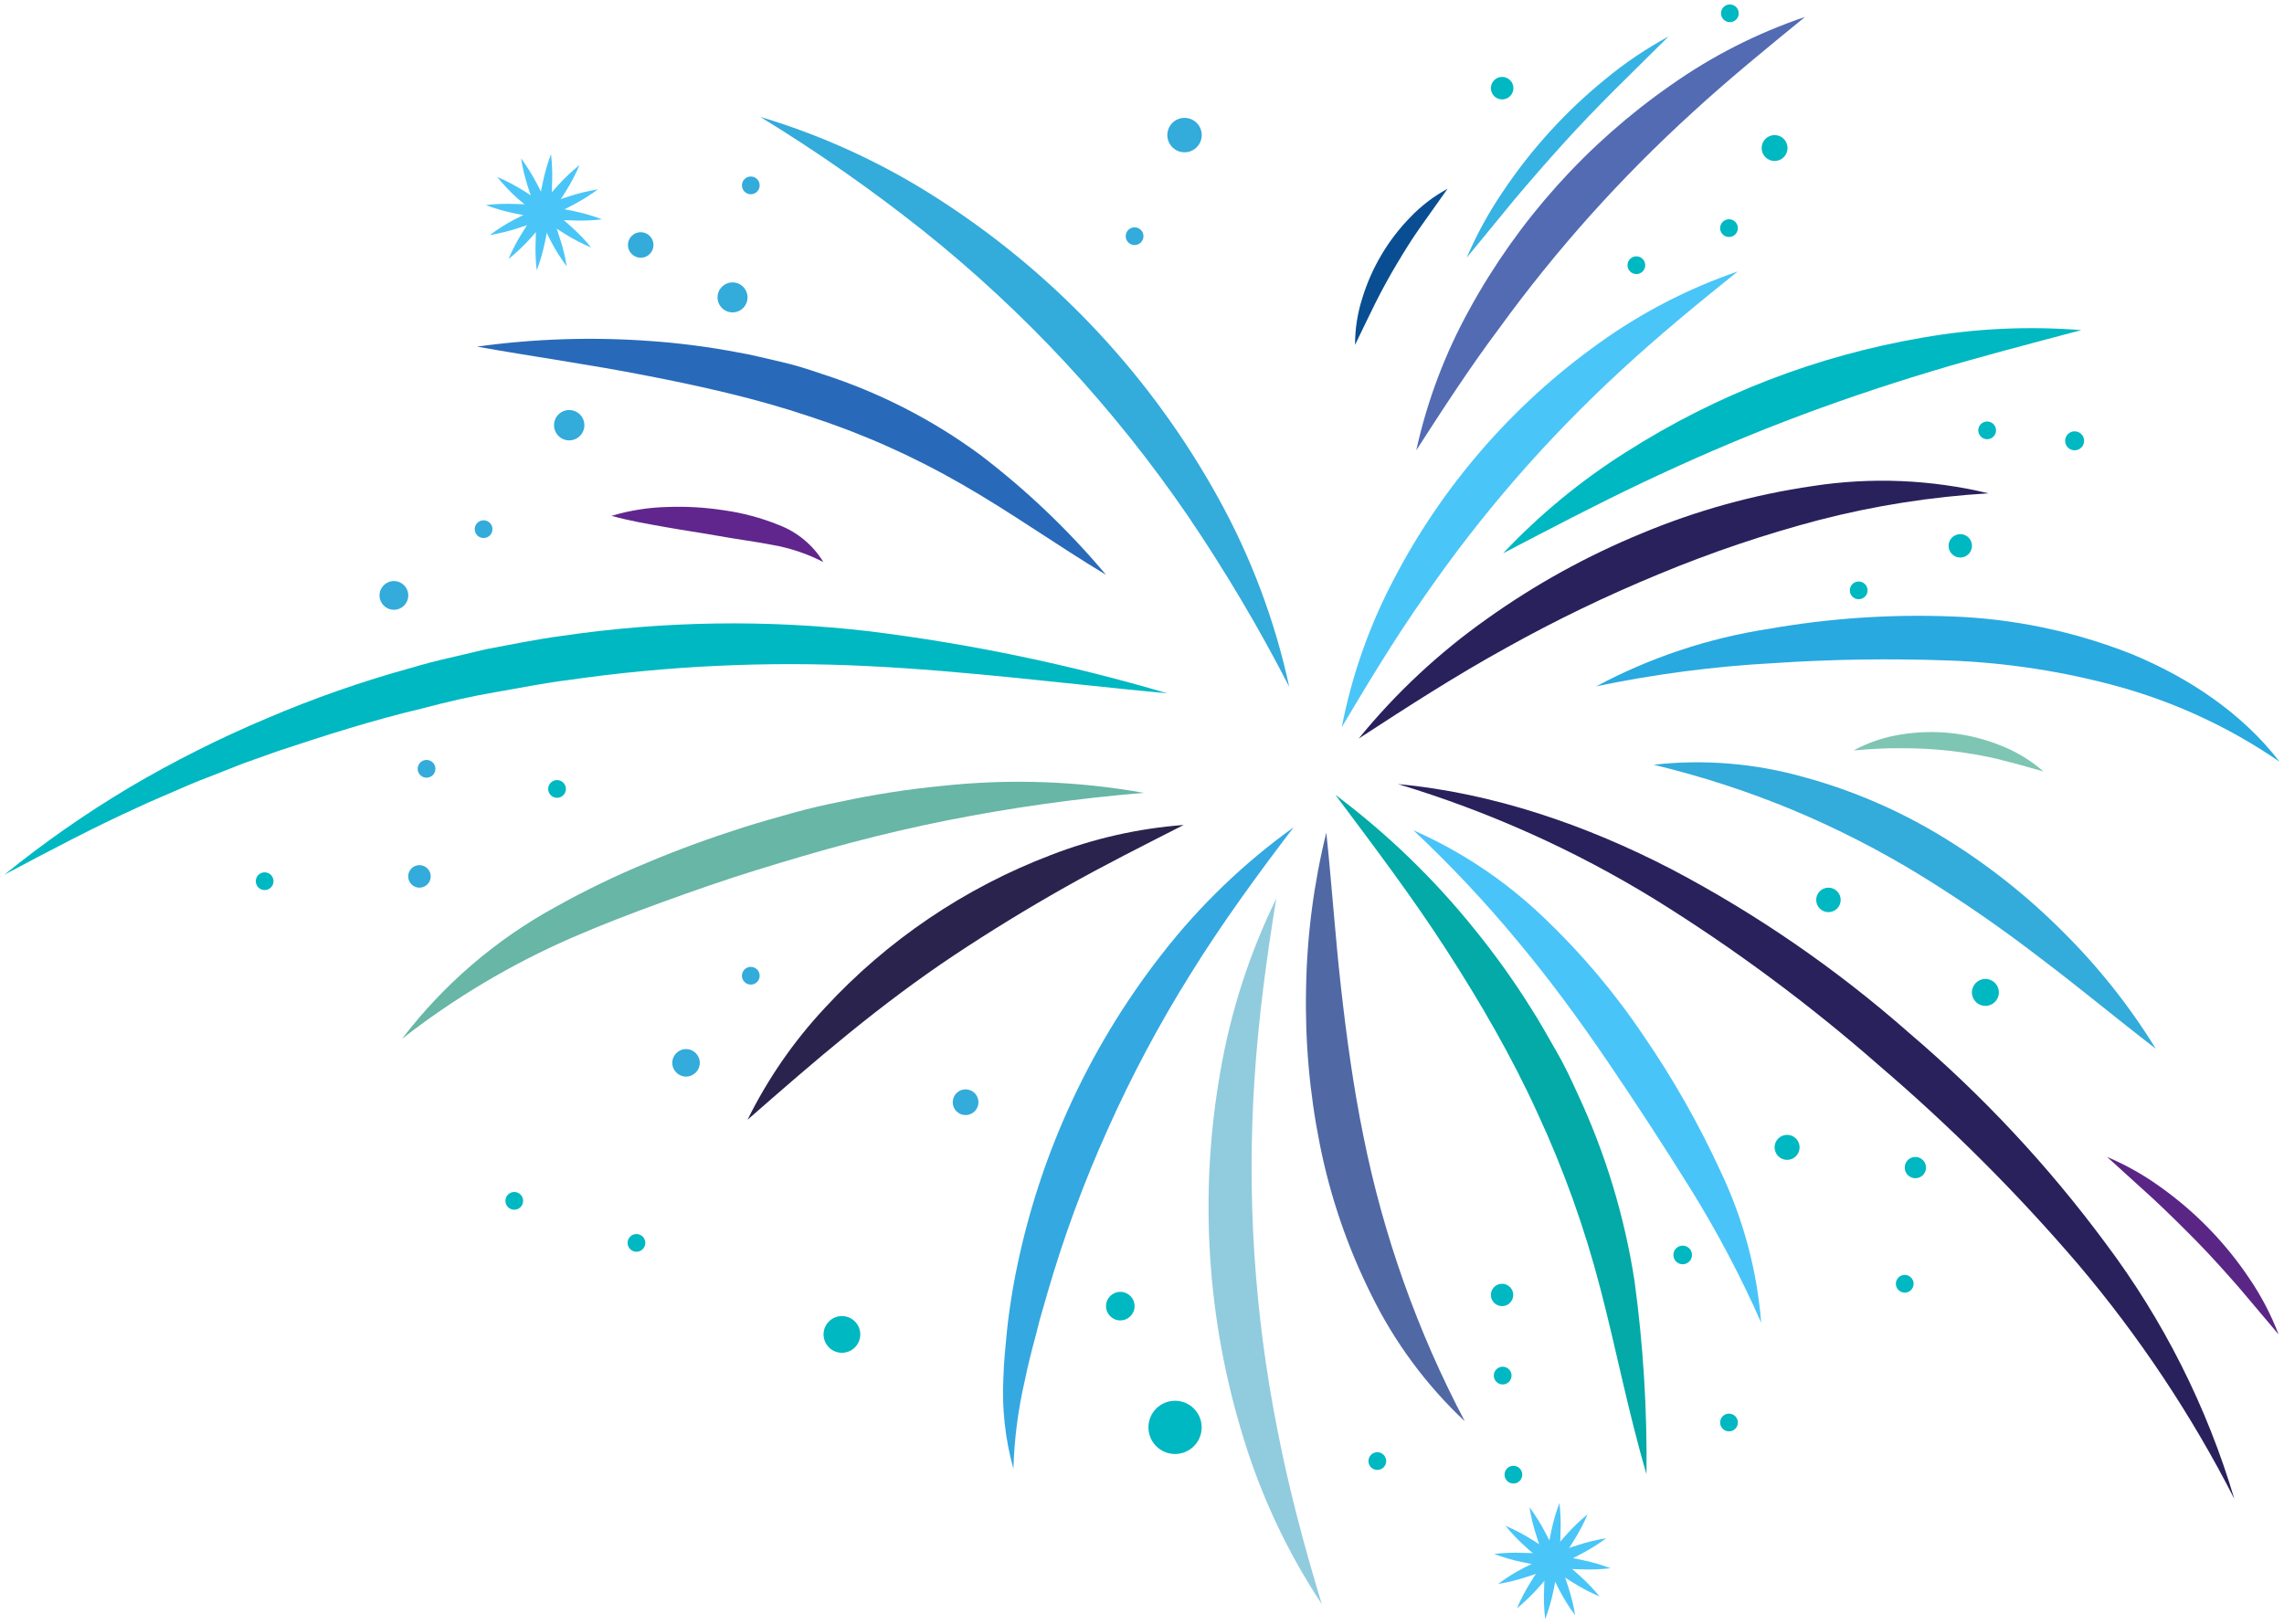 <?xml version="1.0" encoding="UTF-8"?><svg xmlns="http://www.w3.org/2000/svg" xmlns:xlink="http://www.w3.org/1999/xlink" width="257.45" height="183.06" viewBox="-0.32 -0.61 257.45 183.06" version="1.1">
    <!-- Generator: Sketch 46.2 (44496) - http://www.bohemiancoding.com/sketch -->
    <title>fireworks 4-c</title>
    <desc>Created with Sketch.</desc>
    <defs/>
    <g id="Page-1" stroke="none" fill-rule="evenodd">
        <g id="fireworks-4-c" fill-rule="nonzero">
            <path d="M159.32,50.16 C160.543,44.598 162.564,39.243 165.32,34.26 C170.828,24.202 178.591,15.556 188,9 C192.647,5.714 197.747,3.12 203.14,1.3 C198.75,4.88 194.48,8.37 190.44,12.08 C186.411,15.751 182.569,19.623 178.93,23.68 C175.296,27.743 171.872,31.988 168.67,36.4 C165.39,40.77 162.39,45.4 159.32,50.16 Z" id="Shape" fill="#526BB3" stroke-width="1"/>
            <path d="M150.92,81.38 C152.047,75.578 154.018,69.971 156.77,64.74 C162.267,54.161 170.19,45.032 179.89,38.1 C184.685,34.647 189.961,31.918 195.55,30 C190.96,33.68 186.55,37.31 182.36,41.19 C178.195,45.026 174.246,49.089 170.53,53.36 C166.82,57.636 163.351,62.117 160.14,66.78 C156.89,71.42 153.92,76.32 150.92,81.38 Z" id="Shape" fill="#4AC5F7" stroke-width="1"/>
            <path d="M169.11,61.77 C173.226,57.403 177.876,53.573 182.95,50.37 C193.117,43.881 204.48,39.491 216.37,37.46 C222.28,36.421 228.298,36.135 234.28,36.61 C228.49,38.15 222.83,39.61 217.28,41.29 C211.73,42.97 206.23,44.83 200.83,46.91 C195.43,48.99 190.12,51.29 184.83,53.8 C179.54,56.31 174.42,59 169.11,61.77 Z" id="Shape" fill="#00B8C2" stroke-width="1"/>
            <path d="M165,28.45 C166.13,25.82 167.509,23.306 169.12,20.94 C172.316,16.173 176.206,11.91 180.66,8.29 C182.867,6.468 185.245,4.864 187.76,3.5 L181.7,9.5 C179.7,11.5 177.77,13.5 175.89,15.58 C174.01,17.66 172.17,19.77 170.36,21.92 L165,28.45 Z" id="Shape" fill="#36B3E2" stroke-width="1"/>
            <path d="M152.42,38.28 C152.415,36.499 152.688,34.727 153.23,33.03 C154.275,29.599 156.126,26.468 158.63,23.9 C159.859,22.609 161.283,21.519 162.85,20.67 L159.85,24.9 C158.85,26.3 157.98,27.72 157.12,29.16 C156.26,30.6 155.45,32.08 154.69,33.6 C153.93,35.12 153.2,36.67 152.42,38.28 Z" id="Shape" fill="#094E92" stroke-width="1"/>
            <path d="M85.38,12.57 C92.685,14.751 99.632,17.989 106,22.18 C118.909,30.59 129.554,42.042 137,55.53 C140.693,62.197 143.389,69.37 145,76.82 C141.592,70.186 137.785,63.764 133.6,57.59 C129.448,51.515 124.852,45.756 119.85,40.36 C114.844,34.965 109.442,29.951 103.69,25.36 C97.853,20.728 91.738,16.456 85.38,12.57 L85.38,12.57 Z" id="Shape" fill="#33ABDB" stroke-width="1"/>
            <path d="M150.2,89 C156.039,93.376 161.306,98.465 165.88,104.15 C168.193,106.995 170.328,109.98 172.27,113.09 C173.27,114.63 174.14,116.25 175.07,117.84 C176,119.43 176.78,121.1 177.54,122.78 C180.66,129.475 182.812,136.579 183.93,143.88 C184.907,151.078 185.355,158.337 185.27,165.6 C183.21,158.6 181.86,151.52 180.07,144.67 C178.316,137.886 175.949,131.276 173,124.92 C171.55,121.73 169.94,118.61 168.21,115.54 C166.48,112.47 164.64,109.46 162.72,106.49 C158.87,100.53 154.57,94.84 150.2,89 Z" id="Shape" fill="#03AAA7" stroke-width="1"/>
            <path d="M159,93 C164.402,95.386 169.349,98.691 173.62,102.77 C177.9,106.829 181.717,111.35 185,116.25 C188.313,121.084 191.207,126.193 193.65,131.52 C196.188,136.863 197.73,142.624 198.2,148.52 C195.891,143.289 193.218,138.227 190.2,133.37 C187.2,128.55 184.08,123.77 180.9,119.09 C177.72,114.41 174.38,109.85 170.76,105.52 C167.107,101.103 163.179,96.922 159,93 L159,93 Z" id="Shape" fill="#49C4F8" stroke-width="1"/>
            <path d="M149.18,93.26 C149.8,99.13 150.18,104.89 150.82,110.6 C151.46,116.31 152.23,121.93 153.36,127.47 C155.605,138.684 159.454,149.515 164.79,159.63 C160.444,155.553 156.872,150.721 154.25,145.37 C151.579,140.018 149.632,134.335 148.46,128.47 C147.289,122.642 146.766,116.703 146.9,110.76 C147.002,104.86 147.767,98.989 149.18,93.26 L149.18,93.26 Z" id="Shape" fill="#5068A4" stroke-width="1"/>
            <path d="M143.54,100.7 C142.43,107.49 141.54,114.15 141.1,120.83 C140.204,134.142 141.069,147.514 143.67,160.6 C144.94,167.17 146.67,173.66 148.67,180.25 C144.851,174.479 141.884,168.188 139.86,161.57 C135.723,148.237 134.815,134.113 137.21,120.36 C138.368,113.538 140.5,106.917 143.54,100.7 Z" id="Shape" fill="#91CBDE" stroke-width="1"/>
            <path d="M113.91,165 C112.985,161.659 112.603,158.192 112.78,154.73 C112.83,153 113,151.29 113.17,149.57 C113.34,147.85 113.6,146.15 113.89,144.44 C116.348,130.753 122.112,117.873 130.68,106.92 C134.908,101.485 139.896,96.686 145.49,92.67 C141.34,98.11 137.4,103.52 133.89,109.18 C130.374,114.796 127.253,120.651 124.55,126.7 C121.825,132.739 119.536,138.964 117.7,145.33 L117.01,147.73 C116.77,148.53 116.6,149.34 116.38,150.15 C115.94,151.76 115.53,153.39 115.2,155.02 C114.438,158.295 114.006,161.639 113.91,165 Z" id="Shape" fill="#34A8E1" stroke-width="1"/>
            <path d="M83.94,125.64 C86.219,121.022 89.164,116.763 92.68,113 C99.717,105.383 108.421,99.496 118.11,95.8 C122.915,93.934 127.97,92.789 133.11,92.4 C128.53,94.73 124.11,96.95 119.77,99.4 C115.43,101.85 111.27,104.4 107.21,107.1 C103.15,109.8 99.21,112.77 95.38,115.88 C91.55,118.99 87.8,122.26 83.94,125.64 Z" id="Shape" fill="#2A234E" stroke-width="1"/>
            <path d="M45,116.51 C49.668,110.389 55.573,105.319 62.33,101.63 C65.677,99.759 69.133,98.089 72.68,96.63 C76.19,95.15 79.78,93.85 83.42,92.69 C85.24,92.11 87.08,91.6 88.92,91.08 C90.76,90.56 92.62,90.13 94.5,89.76 C98.24,88.958 102.023,88.371 105.83,88 C113.422,87.175 121.092,87.437 128.61,88.78 C121.157,89.396 113.745,90.434 106.41,91.89 C102.78,92.61 99.17,93.46 95.6,94.4 C92.03,95.34 88.47,96.4 84.94,97.49 C81.41,98.58 77.94,99.79 74.42,101.07 C70.9,102.35 67.48,103.66 64.1,105.13 C57.281,108.107 50.864,111.93 45,116.51 L45,116.51 Z" id="Shape" fill="#67B6A6" stroke-width="1"/>
            <path d="M0.18,98 C4.638,94.387 9.351,91.098 14.28,88.16 C19.244,85.232 24.399,82.639 29.71,80.4 C35.023,78.123 40.486,76.212 46.06,74.68 C47.45,74.27 48.84,73.89 50.26,73.58 L54.49,72.58 C57.34,72.05 60.17,71.46 63.04,71.08 C74.501,69.397 86.133,69.223 97.64,70.56 C109.022,71.973 120.27,74.314 131.27,77.56 C119.88,76.49 108.59,75.02 97.32,74.48 C86.105,73.927 74.863,74.456 63.75,76.06 C60.97,76.4 58.22,76.97 55.46,77.44 C52.7,77.91 49.96,78.55 47.25,79.27 C41.79,80.56 36.43,82.27 31.1,84.04 L27.1,85.46 L23.2,87 C21.87,87.49 20.58,88.05 19.29,88.62 C18,89.19 16.68,89.72 15.41,90.33 C10.23,92.66 5.23,95.33 0.18,98 Z" id="Shape" fill="#00B8C2" stroke-width="1"/>
            <path d="M53.44,38.47 C59.92,37.571 66.476,37.36 73,37.84 C76.285,38.071 79.554,38.495 82.79,39.11 C84.42,39.38 86.02,39.81 87.64,40.17 C89.26,40.53 90.84,41.04 92.42,41.58 C98.776,43.63 104.76,46.693 110.14,50.65 C115.364,54.626 120.13,59.171 124.35,64.2 C118.74,60.82 113.49,57.06 108,53.93 C102.57,50.805 96.829,48.255 90.87,46.32 C87.87,45.32 84.87,44.47 81.8,43.73 C78.73,42.99 75.63,42.33 72.5,41.73 C66.25,40.5 59.88,39.62 53.44,38.47 Z" id="Shape" fill="#286AB9" stroke-width="1"/>
            <path d="M68.61,57.55 C70.659,56.935 72.781,56.599 74.92,56.55 C77.044,56.47 79.17,56.594 81.27,56.92 C83.405,57.217 85.494,57.778 87.49,58.59 C89.572,59.389 91.33,60.855 92.49,62.76 C90.689,61.83 88.757,61.179 86.76,60.83 C84.83,60.45 82.81,60.2 80.76,59.83 C78.71,59.46 76.76,59.19 74.76,58.83 C72.76,58.47 70.7,58.13 68.61,57.55 Z" id="Shape" fill="#60268D" stroke-width="1"/>
            <path d="M152.83,82.66 C157.014,77.524 161.879,72.982 167.29,69.16 C172.711,65.291 178.559,62.06 184.72,59.53 C190.897,56.948 197.375,55.154 204,54.19 C210.597,53.17 217.33,53.449 223.82,55.01 C217.382,55.395 210.995,56.399 204.75,58.01 C198.591,59.631 192.55,61.672 186.67,64.12 C180.767,66.55 175.014,69.328 169.44,72.44 C163.77,75.56 158.36,79.06 152.83,82.66 Z" id="Shape" fill="#29215C" stroke-width="1"/>
            <path d="M179.61,76.77 C185.679,73.523 192.256,71.332 199.06,70.29 C205.844,69.097 212.736,68.627 219.62,68.89 C226.608,69.13 233.502,70.571 240,73.15 C246.44,75.81 252.44,79.83 256.63,85.27 C251.156,81.501 245.098,78.66 238.7,76.86 C232.403,75.109 225.922,74.102 219.39,73.86 C212.769,73.615 206.14,73.715 199.53,74.16 C192.834,74.525 186.174,75.397 179.61,76.77 L179.61,76.77 Z" id="Shape" fill="#28A9E0" stroke-width="1"/>
            <path d="M208.62,84 C210.286,83.095 212.096,82.486 213.97,82.2 C217.753,81.582 221.633,82.01 225.19,83.44 C226.958,84.128 228.593,85.12 230.02,86.37 C228.21,85.84 226.47,85.37 224.72,84.93 C222.981,84.535 221.222,84.238 219.45,84.04 C217.677,83.843 215.894,83.746 214.11,83.75 C212.31,83.72 210.5,83.83 208.62,84 Z" id="Shape" fill="#7EC5B3" stroke-width="1"/>
            <path d="M186.07,85.61 C191.75,84.976 197.499,85.448 203,87 C208.546,88.512 213.849,90.805 218.75,93.81 C223.619,96.791 228.117,100.339 232.15,104.38 C236.176,108.361 239.711,112.809 242.68,117.63 C238.19,114.18 233.94,110.63 229.57,107.34 C225.264,104.023 220.788,100.932 216.16,98.08 C211.556,95.259 206.741,92.795 201.76,90.71 C196.673,88.599 191.426,86.893 186.07,85.61 L186.07,85.61 Z" id="Shape" fill="#33ABDB" stroke-width="1"/>
            <path d="M157.25,87.79 C167.97,88.79 178.46,92.4 188.09,97.39 C197.706,102.451 206.685,108.638 214.84,115.82 C223.108,122.855 230.543,130.813 237,139.54 C243.52,148.212 248.441,157.979 251.53,168.38 C246.702,158.918 240.796,150.045 233.93,141.94 C227.067,133.922 219.591,126.449 211.57,119.59 C203.642,112.629 195.154,106.334 186.19,100.77 C177.143,95.214 167.416,90.851 157.25,87.79 L157.25,87.79 Z" id="Shape" fill="#29215C" stroke-width="1"/>
            <path d="M237.19,129.83 C239.379,130.757 241.453,131.935 243.37,133.34 C247.24,136.123 250.58,139.578 253.23,143.54 C254.568,145.505 255.672,147.619 256.52,149.84 L252,144.49 C250.47,142.75 248.94,141.03 247.33,139.39 C245.72,137.75 244.08,136.13 242.39,134.55 L237.19,129.83 Z" id="Shape" fill="#5A2686" stroke-width="1"/>
            <circle id="Oval" fill="#4AC5F7" cx="174.66" cy="175.4" r="1.31" stroke-width="1"/>
            <path d="M168.1,174.59 C169.208,174.461 170.325,174.421 171.44,174.47 C172.54,174.47 173.64,174.59 174.74,174.72 C175.84,174.85 176.92,175.04 178,175.27 C179.093,175.493 180.167,175.804 181.21,176.2 C180.102,176.33 178.985,176.37 177.87,176.32 C176.77,176.32 175.67,176.2 174.57,176.07 C173.47,175.94 172.39,175.75 171.31,175.52 C170.217,175.296 169.143,174.985 168.1,174.59 L168.1,174.59 Z" id="Shape" fill="#4AC5F7" stroke-width="1"/>
            <path d="M169.38,171.42 C170.421,171.861 171.424,172.387 172.38,172.99 C173.32,173.57 174.23,174.193 175.11,174.86 C175.99,175.52 176.84,176.22 177.66,176.97 C178.497,177.709 179.273,178.515 179.98,179.38 C178.939,178.943 177.936,178.421 176.98,177.82 C176.04,177.24 175.13,176.62 174.25,175.95 C173.37,175.28 172.52,174.58 171.7,173.84 C170.863,173.097 170.087,172.287 169.38,171.42 L169.38,171.42 Z" id="Shape" fill="#4AC5F7" stroke-width="1"/>
            <path d="M172.08,169.32 C172.744,170.215 173.336,171.161 173.85,172.15 C174.37,173.123 174.847,174.123 175.28,175.15 C175.71,176.15 176.09,177.15 176.43,178.25 C176.784,179.31 177.051,180.397 177.23,181.5 C176.561,180.606 175.966,179.66 175.45,178.67 C174.93,177.67 174.45,176.67 174.02,175.67 C173.59,174.67 173.21,173.67 172.87,172.57 C172.52,171.509 172.256,170.423 172.08,169.32 L172.08,169.32 Z" id="Shape" fill="#4AC5F7" stroke-width="1"/>
            <path d="M175.46,168.84 C175.589,169.948 175.629,171.065 175.58,172.18 C175.58,173.28 175.46,174.38 175.33,175.48 C175.2,176.58 175.01,177.66 174.78,178.74 C174.557,179.833 174.246,180.907 173.85,181.95 C173.72,180.842 173.68,179.725 173.73,178.61 C173.73,177.51 173.85,176.41 173.98,175.31 C174.11,174.21 174.3,173.13 174.53,172.05 C174.754,170.957 175.065,169.883 175.46,168.84 L175.46,168.84 Z" id="Shape" fill="#4AC5F7" stroke-width="1"/>
            <path d="M178.63,170.12 C178.189,171.161 177.663,172.164 177.06,173.12 C176.48,174.06 175.857,174.97 175.19,175.85 C174.53,176.73 173.83,177.58 173.08,178.4 C172.341,179.237 171.535,180.013 170.67,180.72 C171.111,179.679 171.636,178.675 172.24,177.72 C172.82,176.78 173.44,175.87 174.11,174.99 C174.78,174.11 175.48,173.26 176.22,172.44 C176.96,171.604 177.766,170.828 178.63,170.12 Z" id="Shape" fill="#4AC5F7" stroke-width="1"/>
            <path d="M180.73,172.82 C179.835,173.484 178.889,174.076 177.9,174.59 C176.927,175.11 175.927,175.587 174.9,176.02 C173.9,176.45 172.9,176.83 171.8,177.17 C170.74,177.524 169.653,177.791 168.55,177.97 C169.444,177.301 170.39,176.706 171.38,176.19 C172.38,175.67 173.38,175.19 174.38,174.76 C175.38,174.33 176.38,173.95 177.48,173.61 C178.541,173.26 179.627,172.996 180.73,172.82 L180.73,172.82 Z" id="Shape" fill="#4AC5F7" stroke-width="1"/>
            <circle id="Oval" fill="#4AC5F7" cx="60.99" cy="23.32" r="1.31" stroke-width="1"/>
            <path d="M54.44,22.51 C55.548,22.381 56.665,22.341 57.78,22.39 C58.88,22.39 59.98,22.51 61.08,22.64 C62.18,22.77 63.26,22.96 64.34,23.19 C65.433,23.413 66.507,23.724 67.55,24.12 C66.442,24.25 65.325,24.29 64.21,24.24 C63.11,24.24 62.01,24.12 60.91,23.99 C59.81,23.86 58.73,23.67 57.65,23.44 C56.557,23.216 55.484,22.905 54.44,22.51 L54.44,22.51 Z" id="Shape" fill="#4AC5F7" stroke-width="1"/>
            <path d="M55.72,19.34 C56.761,19.781 57.764,20.307 58.72,20.91 C59.66,21.49 60.57,22.113 61.45,22.78 C62.33,23.44 63.18,24.14 64,24.89 C64.837,25.629 65.613,26.435 66.32,27.3 C65.279,26.863 64.276,26.341 63.32,25.74 C62.38,25.16 61.47,24.54 60.59,23.87 C59.71,23.2 58.86,22.49 58,21.75 C57.177,21.008 56.415,20.202 55.72,19.34 L55.72,19.34 Z" id="Shape" fill="#4AC5F7" stroke-width="1"/>
            <path d="M58.41,17.24 C59.074,18.135 59.666,19.081 60.18,20.07 C60.7,21.043 61.177,22.043 61.61,23.07 C62.04,24.07 62.42,25.07 62.76,26.17 C63.114,27.23 63.381,28.317 63.56,29.42 C62.891,28.526 62.296,27.58 61.78,26.59 C61.26,25.59 60.78,24.59 60.35,23.59 C59.92,22.59 59.54,21.59 59.2,20.49 C58.85,19.429 58.586,18.343 58.41,17.24 L58.41,17.24 Z" id="Shape" fill="#4AC5F7" stroke-width="1"/>
            <path d="M61.79,16.76 C61.919,17.868 61.959,18.985 61.91,20.1 C61.91,21.2 61.79,22.3 61.66,23.4 C61.53,24.5 61.34,25.58 61.11,26.66 C60.887,27.753 60.576,28.827 60.18,29.87 C60.05,28.762 60.01,27.645 60.06,26.53 C60.06,25.43 60.18,24.33 60.31,23.23 C60.44,22.13 60.63,21.05 60.86,19.97 C61.084,18.877 61.395,17.804 61.79,16.76 Z" id="Shape" fill="#4AC5F7" stroke-width="1"/>
            <path d="M65,18 C64.559,19.041 64.033,20.044 63.43,21 C62.85,21.94 62.227,22.85 61.56,23.73 C60.9,24.61 60.2,25.46 59.45,26.28 C58.697,27.115 57.878,27.888 57,28.59 C57.441,27.549 57.966,26.545 58.57,25.59 C59.15,24.65 59.77,23.74 60.44,22.86 C61.11,21.98 61.81,21.13 62.55,20.31 C63.303,19.475 64.123,18.703 65,18 L65,18 Z" id="Shape" fill="#4AC5F7" stroke-width="1"/>
            <path d="M67.07,20.74 C66.175,21.404 65.229,21.996 64.24,22.51 C63.267,23.03 62.267,23.507 61.24,23.94 C60.24,24.37 59.24,24.75 58.14,25.09 C57.08,25.444 55.993,25.711 54.89,25.89 C55.784,25.221 56.73,24.626 57.72,24.11 C58.72,23.59 59.72,23.11 60.72,22.68 C61.72,22.25 62.72,21.87 63.82,21.53 C64.881,21.18 65.967,20.916 67.07,20.74 Z" id="Shape" fill="#4AC5F7" stroke-width="1"/>
            <circle id="Oval" fill="#33ABDB" cx="127.57" cy="26.02" r="1" stroke-width="1"/>
            <circle id="Oval" fill="#33ABDB" cx="133.2" cy="14.62" r="1.94" stroke-width="1"/>
            <circle id="Oval" fill="#33ABDB" cx="82.25" cy="32.92" r="1.69" stroke-width="1"/>
            <circle id="Oval" fill="#33ABDB" cx="71.9" cy="27.01" r="1.44" stroke-width="1"/>
            <circle id="Oval" fill="#33ABDB" cx="84.31" cy="20.29" r="1" stroke-width="1"/>
            <circle id="Oval" fill="#33ABDB" cx="44.08" cy="66.52" r="1.62" stroke-width="1"/>
            <circle id="Oval" fill="#33ABDB" cx="54.19" cy="59.05" r="1" stroke-width="1"/>
            <circle id="Oval" fill="#33ABDB" cx="63.84" cy="47.33" r="1.71" stroke-width="1"/>
            <circle id="Oval" fill="#33ABDB" cx="77.01" cy="119.22" r="1.55" stroke-width="1"/>
            <circle id="Oval" fill="#33ABDB" cx="84.31" cy="109.4" r="1" stroke-width="1"/>
            <circle id="Oval" fill="#33ABDB" cx="46.96" cy="98.2" r="1.27" stroke-width="1"/>
            <circle id="Oval" fill="#33ABDB" cx="47.76" cy="86.07" r="1" stroke-width="1"/>
            <circle id="Oval" fill="#33ABDB" cx="108.52" cy="123.66" r="1.45" stroke-width="1"/>
            <circle id="Oval" fill="#00B8C2" cx="94.58" cy="149.84" r="2.07" stroke-width="1"/>
            <circle id="Oval" fill="#00B8C2" cx="125.96" cy="146.65" r="1.61" stroke-width="1"/>
            <circle id="Oval" fill="#00B8C2" cx="132.13" cy="160.32" r="3" stroke-width="1"/>
            <circle id="Oval" fill="#00B8C2" cx="57.65" cy="134.78" r="1" stroke-width="1"/>
            <circle id="Oval" fill="#00B8C2" cx="62.47" cy="88.34" r="1" stroke-width="1"/>
            <circle id="Oval" fill="#00B8C2" cx="29.51" cy="98.74" r="1" stroke-width="1"/>
            <circle id="Oval" fill="#00B8C2" cx="169" cy="9.33" r="1.27" stroke-width="1"/>
            <circle id="Oval" fill="#00B8C2" cx="194.67" cy="0.89" r="1" stroke-width="1"/>
            <circle id="Oval" fill="#00B8C2" cx="199.71" cy="16.08" r="1.46" stroke-width="1"/>
            <circle id="Oval" fill="#00B8C2" cx="184.13" cy="29.29" r="1" stroke-width="1"/>
            <circle id="Oval" fill="#00B8C2" cx="194.57" cy="25.11" r="1" stroke-width="1"/>
            <circle id="Oval" fill="#00B8C2" cx="233.53" cy="49.09" r="1.07" stroke-width="1"/>
            <circle id="Oval" fill="#00B8C2" cx="223.67" cy="47.91" r="1" stroke-width="1"/>
            <circle id="Oval" fill="#00B8C2" cx="220.64" cy="60.93" r="1.32" stroke-width="1"/>
            <circle id="Oval" fill="#00B8C2" cx="209.19" cy="65.95" r="1" stroke-width="1"/>
            <circle id="Oval" fill="#00B8C2" cx="71.42" cy="139.52" r="1" stroke-width="1"/>
            <circle id="Oval" fill="#00B8C2" cx="223.47" cy="111.28" r="1.52" stroke-width="1"/>
            <circle id="Oval" fill="#00B8C2" cx="201.12" cy="128.75" r="1.41" stroke-width="1"/>
            <circle id="Oval" fill="#00B8C2" cx="215.58" cy="131.03" r="1.2" stroke-width="1"/>
            <circle id="Oval" fill="#00B8C2" cx="214.38" cy="144.13" r="1" stroke-width="1"/>
            <circle id="Oval" fill="#00B8C2" cx="189.35" cy="140.88" r="1.05" stroke-width="1"/>
            <circle id="Oval" fill="#00B8C2" cx="194.57" cy="159.77" r="1" stroke-width="1"/>
            <circle id="Oval" fill="#00B8C2" cx="168.99" cy="145.39" r="1.26" stroke-width="1"/>
            <circle id="Oval" fill="#00B8C2" cx="169.06" cy="154.48" r="1" stroke-width="1"/>
            <circle id="Oval" fill="#00B8C2" cx="170.27" cy="165.65" r="1" stroke-width="1"/>
            <circle id="Oval" fill="#00B8C2" cx="154.93" cy="164.12" r="1" stroke-width="1"/>
            <circle id="Oval" fill="#00B8C2" cx="205.78" cy="100.85" r="1.38" stroke-width="1"/>
        </g>
    </g>
</svg>